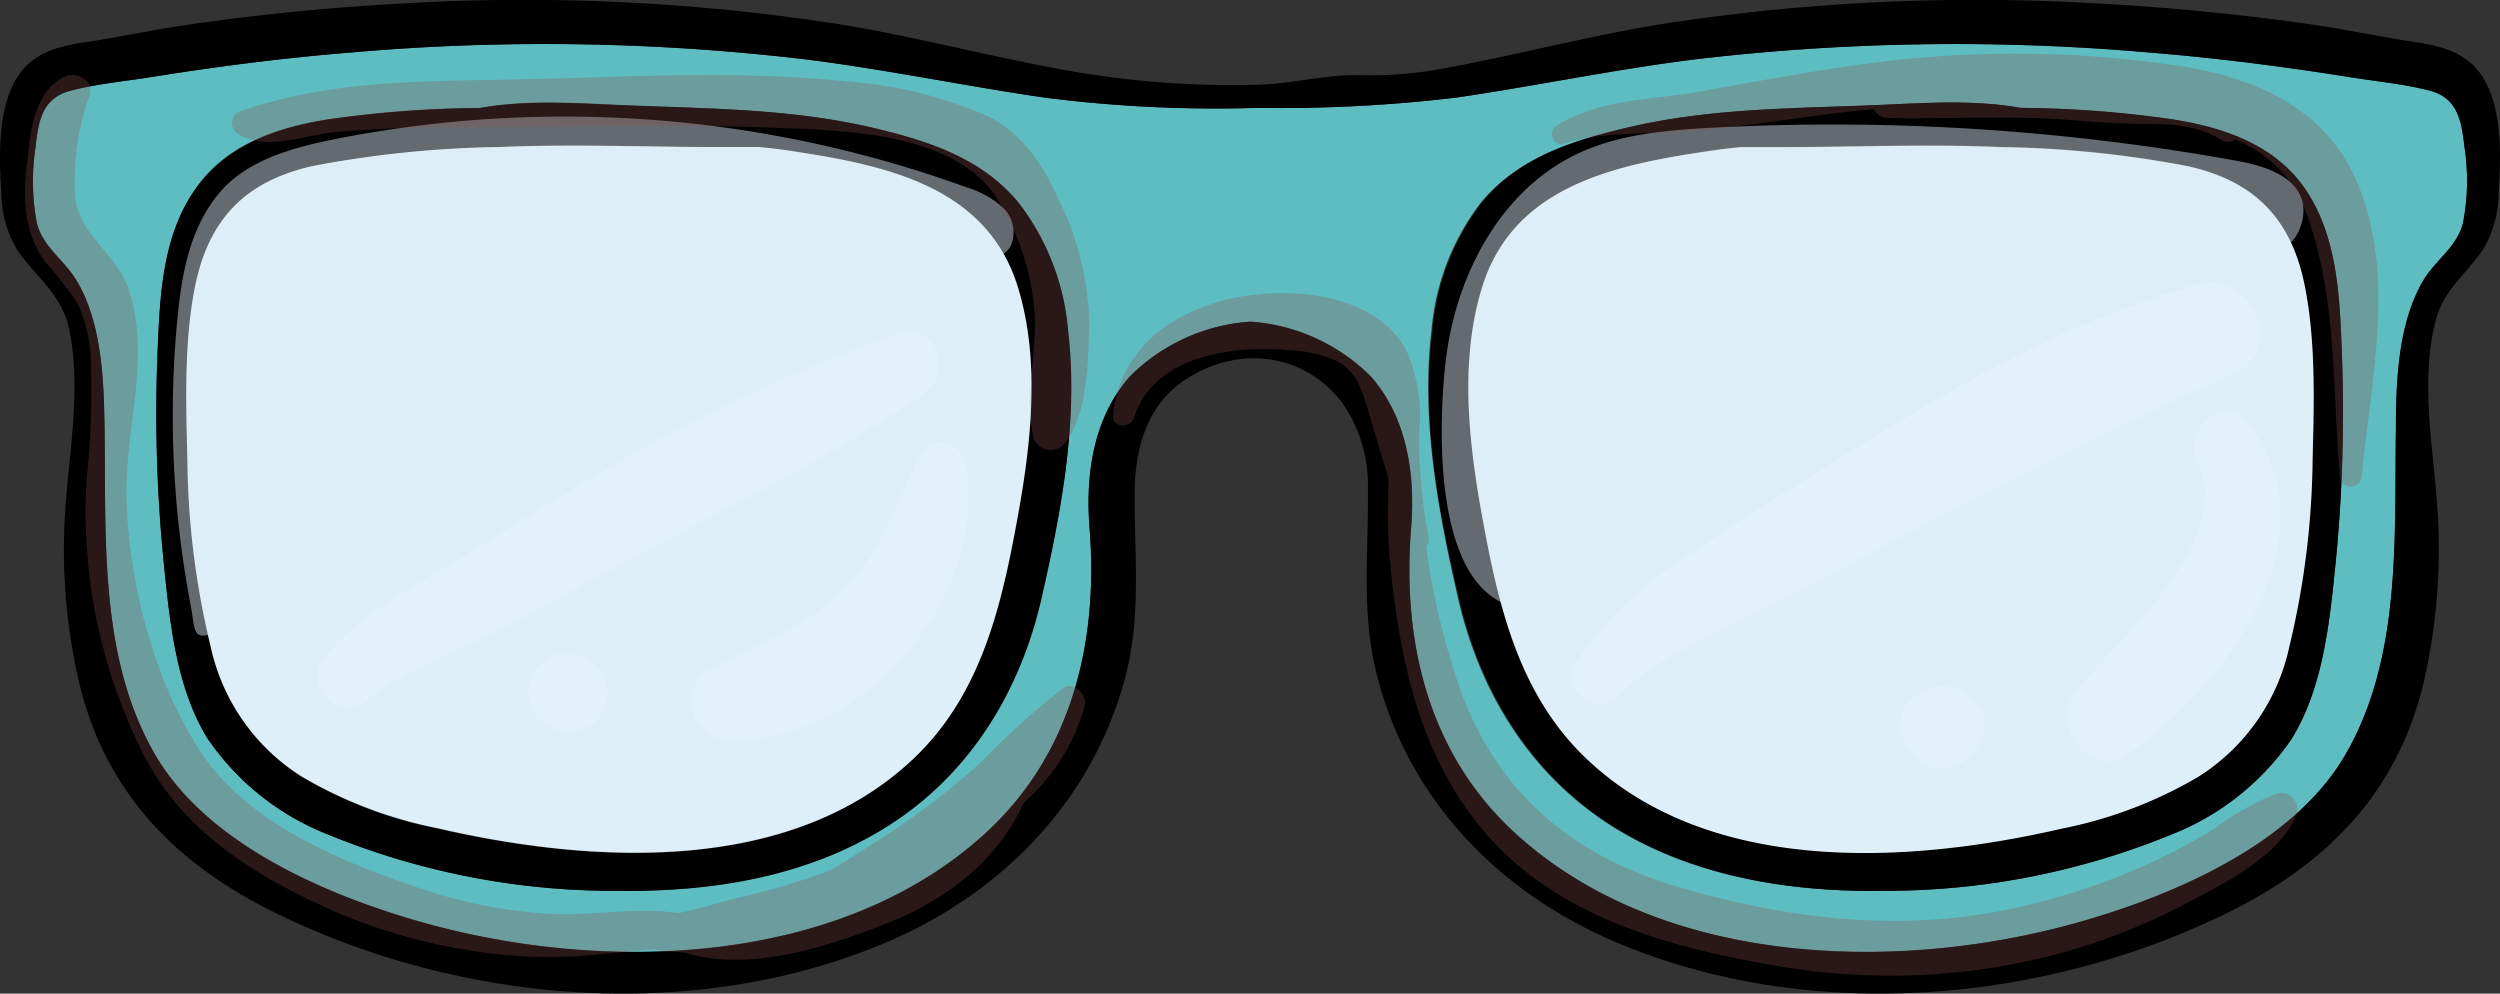 <svg xmlns="http://www.w3.org/2000/svg" viewBox="0 0 181.94 72.31"><rect x="0" y="0" width="181.94" height="72.31" fill="#333333" stroke="none"/><defs><style>.cls-1{isolation:isolate;}.cls-2{fill:#5ebdc1;}.cls-3,.cls-4{fill:#deeff9;}.cls-4{opacity:0.45;}.cls-4,.cls-5{mix-blend-mode:multiply;}.cls-5{fill:#89534d;opacity:0.3;}.cls-6{fill:#fff;opacity:0.15;}</style></defs><g class="cls-1"><g id="Layer_2" data-name="Layer 2"><g id="OBJECTS"><path class="cls-2" d="M179.35,10.67a16.16,16.16,0,0,1-.1,5.55c-.44,1.73-2,2.69-2.88,4.17-1.86,3.1-2,7.33-2,10.85-.12,7.86.43,16.6-3.68,23.68-3.57,6.14-11.46,9.74-18,11.77-13.48,4.2-31.57,4-42.53-6.17-6.25-5.79-8.12-13.92-7.46-22.12.31-3.88-.29-8-2.92-11a13.7,13.7,0,0,0-8.78-4,13.67,13.67,0,0,0-8.78,4c-2.64,3-3.23,7.11-2.92,11,.65,8.2-1.22,16.33-7.46,22.12-11,10.16-29.05,10.37-42.54,6.17-6.53-2-14.41-5.63-18-11.77C7.18,47.84,7.73,39.1,7.61,31.24c-.05-3.52-.18-7.75-2.05-10.85C4.68,18.91,3.12,18,2.68,16.22a16.41,16.41,0,0,1-.09-5.55c.21-2,.52-3.6,2.64-4.11,1.94-.48,4-.66,6-1C16.06,4.8,20.9,4.19,25.78,3.8a161.65,161.65,0,0,1,33.06.55C64.58,5.07,70.23,6.26,76,7.1a98.31,98.31,0,0,0,15.53.75A108.1,108.1,0,0,0,106,7.1c5.72-.84,11.37-2,17.11-2.75a161.64,161.64,0,0,1,33.06-.55c4.88.39,9.72,1,14.55,1.78,2,.32,4.06.5,6,1C178.82,7.07,179.13,8.71,179.35,10.67ZM170,40.74a111.93,111.93,0,0,0,.42-15.32c-.15-4.11-.37-8.61-2.95-12-2.29-3-6-4.21-9.61-4.75A81.58,81.58,0,0,0,147,7.85c-3.77-.67-7.6-.3-11.59-.16-5.71.21-11.23.26-16.83,1.55-4,.94-8,2.15-10.77,5.45a17.72,17.72,0,0,0-3.64,9.4c-.78,6.57.53,13.35,2,19.72,1.59,6.71,5.27,12.63,11.17,16.34,5.75,3.61,12.78,4.77,19.48,4.68A54.84,54.84,0,0,0,158,60.74a19,19,0,0,0,8.79-7C169.13,49.92,169.56,45.05,170,40.74ZM75.69,43.81c1.51-6.37,2.82-13.15,2-19.72a17.65,17.65,0,0,0-3.65-9.4c-2.73-3.3-6.73-4.51-10.76-5.45C57.72,8,52.2,7.9,46.5,7.69c-4-.14-7.82-.51-11.59.16a81.61,81.61,0,0,0-10.84.8c-3.61.54-7.31,1.71-9.6,4.75-2.58,3.41-2.8,7.91-3,12a108.83,108.83,0,0,0,.42,15.32c.44,4.31.87,9.18,3.2,13a19.07,19.07,0,0,0,8.78,7A54.89,54.89,0,0,0,45,64.83c6.7.09,13.72-1.07,19.48-4.68S74.1,50.52,75.69,43.81Z"/><path d="M179.69,4.49c2.5,2,2.35,6.6,2.15,9.5a8.09,8.09,0,0,1-1.14,4.17c-1.23,1.82-2.86,2.91-3.44,5.17-1.17,4.52-.12,9.51.15,14.08a43.09,43.09,0,0,1-1,12.14c-1.86,8-6.9,13.19-14.08,16.77-13.62,6.77-30.89,8.24-45,2.13-8.23-3.57-14.61-10.1-17-18.85-1.32-4.74-.72-9.16-.78-14a10.52,10.52,0,0,0-1.86-6.28c-3-3.91-8.08-4.16-11.81-1.42-2.42,1.78-3.26,4.82-3.3,7.7-.06,4.81.55,9.23-.77,14-2.44,8.75-8.83,15.28-17,18.85-14.11,6.11-31.39,4.64-45-2.13-7.19-3.58-12.22-8.8-14.08-16.77a42.73,42.73,0,0,1-1-12.14c.27-4.57,1.32-9.56.15-14.08C4.1,21.07,2.47,20,1.24,18.16A8.09,8.09,0,0,1,.1,14c-.2-2.9-.35-7.47,2.14-9.5,1.43-1.16,3.23-1.3,5-1.59,2.31-.39,4.6-.86,6.93-1.18Q21.7.66,29.34.25A149.44,149.44,0,0,1,60.55,1.68c5.39.84,10.65,2.23,16,3.24A68.25,68.25,0,0,0,91.71,6.16c2.4-.09,4.89-.75,7.28-.69a28.85,28.85,0,0,0,6.4-.55c5.35-1,10.61-2.4,16-3.24A149.38,149.38,0,0,1,152.59.25c5.09.27,10.17.76,15.21,1.47,2.32.32,4.62.79,6.93,1.18C176.47,3.19,178.27,3.33,179.69,4.49Zm-.44,11.73a16.16,16.16,0,0,0,.1-5.55c-.22-2-.53-3.6-2.64-4.11-1.94-.48-4-.66-6-1C165.88,4.8,161,4.19,156.16,3.8a161.64,161.64,0,0,0-33.06.55c-5.74.72-11.39,1.91-17.11,2.75a108.1,108.1,0,0,1-14.51.75A98.31,98.31,0,0,1,76,7.1c-5.72-.84-11.37-2-17.11-2.75A161.65,161.65,0,0,0,25.78,3.8c-4.88.39-9.72,1-14.55,1.78-2,.32-4.06.5-6,1-2.12.51-2.43,2.15-2.64,4.11a16.41,16.41,0,0,0,.09,5.55c.44,1.73,2,2.69,2.88,4.17,1.87,3.1,2,7.33,2.05,10.85.12,7.86-.43,16.6,3.68,23.68,3.57,6.14,11.45,9.74,18,11.77,13.49,4.2,31.58,4,42.54-6.17,6.24-5.79,8.11-13.92,7.46-22.12-.31-3.88.28-8,2.92-11a13.67,13.67,0,0,1,8.78-4,13.7,13.7,0,0,1,8.78,4c2.63,3,3.23,7.11,2.92,11-.66,8.2,1.21,16.33,7.46,22.12,11,10.16,29.05,10.37,42.53,6.17,6.53-2,14.42-5.63,18-11.77,4.11-7.08,3.56-15.82,3.68-23.68,0-3.52.18-7.75,2-10.85C177.26,18.91,178.81,18,179.25,16.22Z"/><path d="M170.42,25.42A111.93,111.93,0,0,1,170,40.74c-.44,4.31-.87,9.18-3.2,13a19,19,0,0,1-8.79,7,54.84,54.84,0,0,1-21.11,4.09c-6.7.09-13.73-1.07-19.48-4.68-5.9-3.71-9.58-9.63-11.17-16.34-1.52-6.37-2.83-13.15-2-19.72a17.72,17.72,0,0,1,3.64-9.4c2.74-3.3,6.74-4.51,10.77-5.45,5.6-1.29,11.12-1.34,16.83-1.55,4-.14,7.82-.51,11.59.16a81.58,81.58,0,0,1,10.83.8c3.61.54,7.32,1.71,9.61,4.75C170.05,16.81,170.27,21.31,170.42,25.42Zm-2.12,8.11c.1-4.15.25-8.59-.56-12.68-1-4.94-3.67-7.67-8.52-8.78a77.88,77.88,0,0,0-13.63-1.39c-5.31-.23-10.6,0-15.91,0l-3,0c-.83.08-1.66.18-2.48.31-6.86,1.09-14.16,2.64-16.38,10-1.71,5.73-.83,12.06.27,17.82,1.15,6.06,2.74,12,7.36,16.38,9,8.54,23.5,7.65,34.66,5.07A31.54,31.54,0,0,0,160,56.52,14.89,14.89,0,0,0,166.62,47,60.4,60.4,0,0,0,168.3,33.53Z"/><path class="cls-3" d="M167.74,20.85c.81,4.09.66,8.53.56,12.68A60.4,60.4,0,0,1,166.62,47,14.89,14.89,0,0,1,160,56.52a31.54,31.54,0,0,1-9.88,3.77c-11.16,2.58-25.68,3.47-34.66-5.07-4.62-4.39-6.21-10.32-7.36-16.38-1.1-5.76-2-12.09-.27-17.82,2.22-7.41,9.52-9,16.38-10,.82-.13,1.65-.23,2.48-.31l3,0c5.31,0,10.6-.24,15.91,0a77.88,77.88,0,0,1,13.63,1.39C164.07,13.18,166.77,15.91,167.74,20.85Z"/><path d="M77.74,24.09c.77,6.57-.54,13.35-2,19.72-1.59,6.71-5.27,12.63-11.17,16.34S51.74,64.92,45,64.83a54.89,54.89,0,0,1-21.12-4.09,19.07,19.07,0,0,1-8.78-7c-2.33-3.78-2.76-8.65-3.2-13a108.83,108.83,0,0,1-.42-15.32c.15-4.11.37-8.61,3-12,2.29-3,6-4.21,9.6-4.75a81.61,81.61,0,0,1,10.84-.8c3.77-.67,7.6-.3,11.59-.16,5.7.21,11.22.26,16.83,1.55,4,.94,8,2.15,10.76,5.45A17.65,17.65,0,0,1,77.74,24.09Zm-3.9,14.75c1.1-5.76,2-12.09.27-17.82-2.22-7.41-9.51-9-16.37-10-.83-.13-1.65-.23-2.48-.31l-3,0c-5.31,0-10.6-.24-15.91,0a77.78,77.78,0,0,0-13.63,1.39c-4.86,1.11-7.56,3.84-8.53,8.78-.81,4.09-.65,8.53-.55,12.68A59.82,59.82,0,0,0,15.32,47a14.91,14.91,0,0,0,6.62,9.54,31.5,31.5,0,0,0,9.89,3.77C43,62.87,57.51,63.76,66.49,55.22,71.11,50.83,72.69,44.9,73.84,38.84Z"/><path class="cls-3" d="M74.11,21c1.71,5.73.83,12.06-.27,17.82-1.15,6.06-2.73,12-7.35,16.38-9,8.54-23.51,7.65-34.66,5.07a31.5,31.5,0,0,1-9.89-3.77A14.91,14.91,0,0,1,15.32,47a59.82,59.82,0,0,1-1.68-13.45c-.1-4.15-.26-8.59.55-12.68,1-4.94,3.67-7.67,8.53-8.78a77.78,77.78,0,0,1,13.63-1.39c5.31-.23,10.6,0,15.91,0l3,0c.83.08,1.65.18,2.48.31C64.6,12.06,71.89,13.61,74.11,21Z"/><path class="cls-4" d="M71.44,19.28A3.67,3.67,0,0,0,73.51,18,2.48,2.48,0,0,0,73,15.12a6.84,6.84,0,0,0-2.7-1.5,85.76,85.76,0,0,0-46-3.48C21.24,10.76,18,11.65,16,14S13.34,19.35,13,22.34a73.55,73.55,0,0,0,.23,17.73c.18,1.35.4,2.69.65,4,.35,1.83.08,2.62,1.83,1.95,2.49-.94,5-3,7.28-4.39A281,281,0,0,1,53.31,26.36Q62.25,22.51,71.44,19.28Z"/><path class="cls-4" d="M148.87,26.88l14.72-7.15a10.32,10.32,0,0,0,2.89-1.82,3.52,3.52,0,0,0,1.12-3.09c-.41-2-2.79-2.75-4.78-3.11A165.13,165.13,0,0,0,124.5,9.3c-3.33.18-6.75.48-9.76,1.92-5.59,2.67-8.8,8.89-9.52,15-.55,4.66-1.11,17.75,6,18.1,3.62.17,7.88-3,11-4.55l12.54-6.09Z"/><path class="cls-5" d="M77.34,50.1a57,57,0,0,0-5.84,5.26,52.2,52.2,0,0,1-7.2,5.54c-1.25.81-2.51,1.62-3.78,2.39a46.65,46.65,0,0,1-6.16,1.89c-1.65.38-3.32.92-5,1.27-2.88-.42-6,.14-8.84.08a35.69,35.69,0,0,1-10.74-2.16c-5.49-1.89-11.9-4.64-15.2-9.69C11.14,49.44,9.25,42,9.2,35.75c0-4.89,1.77-9.93.15-14.73-.87-2.59-3.68-4-3.88-6.73A18.39,18.39,0,0,1,6.51,7c.4-1.1-.94-1.86-1.83-1.41C2.56,6.62,2.21,9.45,2,11.56c-.33,2.58-.34,5.16,1.2,7.38A34.33,34.33,0,0,1,5.6,22a10.35,10.35,0,0,1,1,4.13,57.87,57.87,0,0,1-.28,8.53,39.09,39.09,0,0,0,4,20c2.94,6,8.57,9.29,14.46,11.86a41.72,41.72,0,0,0,12.25,3A33.43,33.43,0,0,0,44,69.41c1.15-.12,2.34-.2,3.52-.32a18.78,18.78,0,0,0,2.32.23c4.71,1.49,10.59-.47,15-2.24,4.12-1.67,7.82-4.54,9.67-8.66a14.52,14.52,0,0,0,4.45-7.13C79.07,50.46,78.14,49.55,77.34,50.1Z"/><path class="cls-5" d="M77.09,14.62c-1.16-2.62-2.72-5-5.38-6.25A31.48,31.48,0,0,0,61.65,5.93C53.83,5.1,45.87,5.6,38,5.77c-7,.16-13.77,0-20.48,2.31a.92.92,0,0,0-.22,1.65c2,1.31,4.88.1,7-.11a96.34,96.34,0,0,1,10.05-.35c7.08,0,14.17-.25,21.25,0,5.4.22,14.16.17,17.17,5.54a18,18,0,0,1,2.56,8.89c-.09,2.71-.59,5.35-.16,8.07a1.34,1.34,0,0,0,2.23.59c1.78-2.07,1.78-6.05,1.87-8.66A21.12,21.12,0,0,0,77.09,14.62Z"/><path class="cls-5" d="M165.69,57.75a19.42,19.42,0,0,0-4.46,2.5,44.9,44.9,0,0,1-4.47,2.43,47.84,47.84,0,0,1-10.55,3.49c-8.12,1.69-16.26.69-24.15-1.64-7.49-2.22-12.94-6.7-15.69-14.09a52.16,52.16,0,0,1-2.58-10.68.72.72,0,0,0,.18-.65,39,39,0,0,1-.7-7.54,11.75,11.75,0,0,0-.89-6c-1.67-3.18-5.53-4.2-8.86-4.24C87.83,21.25,81.62,24,81,30.21c-.1.9,1.27,1,1.52.2,1.45-4.55,7.18-5.29,11.3-4.92a9.37,9.37,0,0,1,3.44.77c1.54.79,1.92,2.31,2.38,3.86s.91,3.09,1.4,4.64c0,1.4-.07,2.8,0,4.15a56.68,56.68,0,0,0,1.47,10.38c1.43,5.64,4.08,10.72,8.75,14.32,5.15,4,12.1,5.7,18.4,6.74a47.65,47.65,0,0,0,20.06-.92,45.86,45.86,0,0,0,9.65-3.82c2.63-1.39,6.44-3.3,7.68-6.16A1.18,1.18,0,0,0,165.69,57.75Z"/><path class="cls-5" d="M171.42,13c-2.42-5.4-7.77-7.51-13.29-8.27a80.24,80.24,0,0,0-21.89-.15c-4.23.56-8.39,1.34-12.58,2.09-3.55.63-7.25.52-10.4,2.49-.65.41-.24,1.54.54,1.29,3.2-1,6.91-.61,10.24-1,3.79-.38,7.54-1,11.32-1.42.33,0,.67-.06,1-.09a1.25,1.25,0,0,0,1.14.65c4.19.08,8.38-.18,12.58.1,1.84.13,3.67.3,5.53.33,2.11,0,4.14,0,6,1.14a.93.93,0,0,0,1.06,0,9.05,9.05,0,0,1,5.07,5.07c2.36,6.13,2,13,2.54,19.47a.8.8,0,0,0,1.59,0C172.55,27.61,174.46,19.72,171.42,13Z"/><path class="cls-6" d="M65.37,24.26A125.65,125.65,0,0,0,41.31,35.84c-3.2,1.92-6.33,3.95-9.55,5.84-2.86,1.68-5.87,3.38-8,6a2.22,2.22,0,0,0,3.14,3.14c2.35-1.94,5.63-3.13,8.36-4.45,3.3-1.58,6.44-3.46,9.67-5.18,7.51-4,15.23-7.72,22.29-12.51C69.36,27.22,68.11,23.34,65.37,24.26Z"/><path class="cls-6" d="M160.06,20.68c-9.66,2.62-18.28,7.7-26.71,13-3.49,2.17-7,4.41-10.4,6.68a27.59,27.59,0,0,0-8.29,7.88c-1.22,1.92,1.58,4.08,3.15,2.43,2.5-2.63,5.87-4,9.08-5.63,3.65-1.8,7.23-3.67,10.81-5.61C145.87,35,154.31,31,162.75,27.06,166.41,25.37,163.8,19.66,160.06,20.68Z"/><path class="cls-6" d="M163.56,30.72c-1.72-2.2-4.74.6-3.66,2.82,2.79,5.7-5.44,12.76-8.68,16.56-2.08,2.43.66,6.87,3.68,4.76C162,49.87,170.11,39.1,163.56,30.72Z"/><path class="cls-6" d="M143.47,50.81l-.08-.07a3,3,0,0,0-4.09,0l-.08.07c-2.15,1.69-.26,5.13,2.13,5.13S145.62,52.49,143.47,50.81Z"/><path class="cls-6" d="M70.37,34c-.22-1.59-2.46-2.7-3.39-.91-1.75,3.41-2.73,7-5.54,9.79s-6.42,4-9.78,5.82c-2.48,1.35-1.29,5.15,1.41,5.19C62.91,54,71.68,43.77,70.37,34Z"/><path class="cls-6" d="M44.07,49.84l0-.2a2.8,2.8,0,0,0-2-2,2.84,2.84,0,0,0-3.5,3.5,2.8,2.8,0,0,0,2,2l.21,0a2.93,2.93,0,0,0,1.44,0,2.72,2.72,0,0,0,1.89-3.34Z"/></g></g></g></svg>
